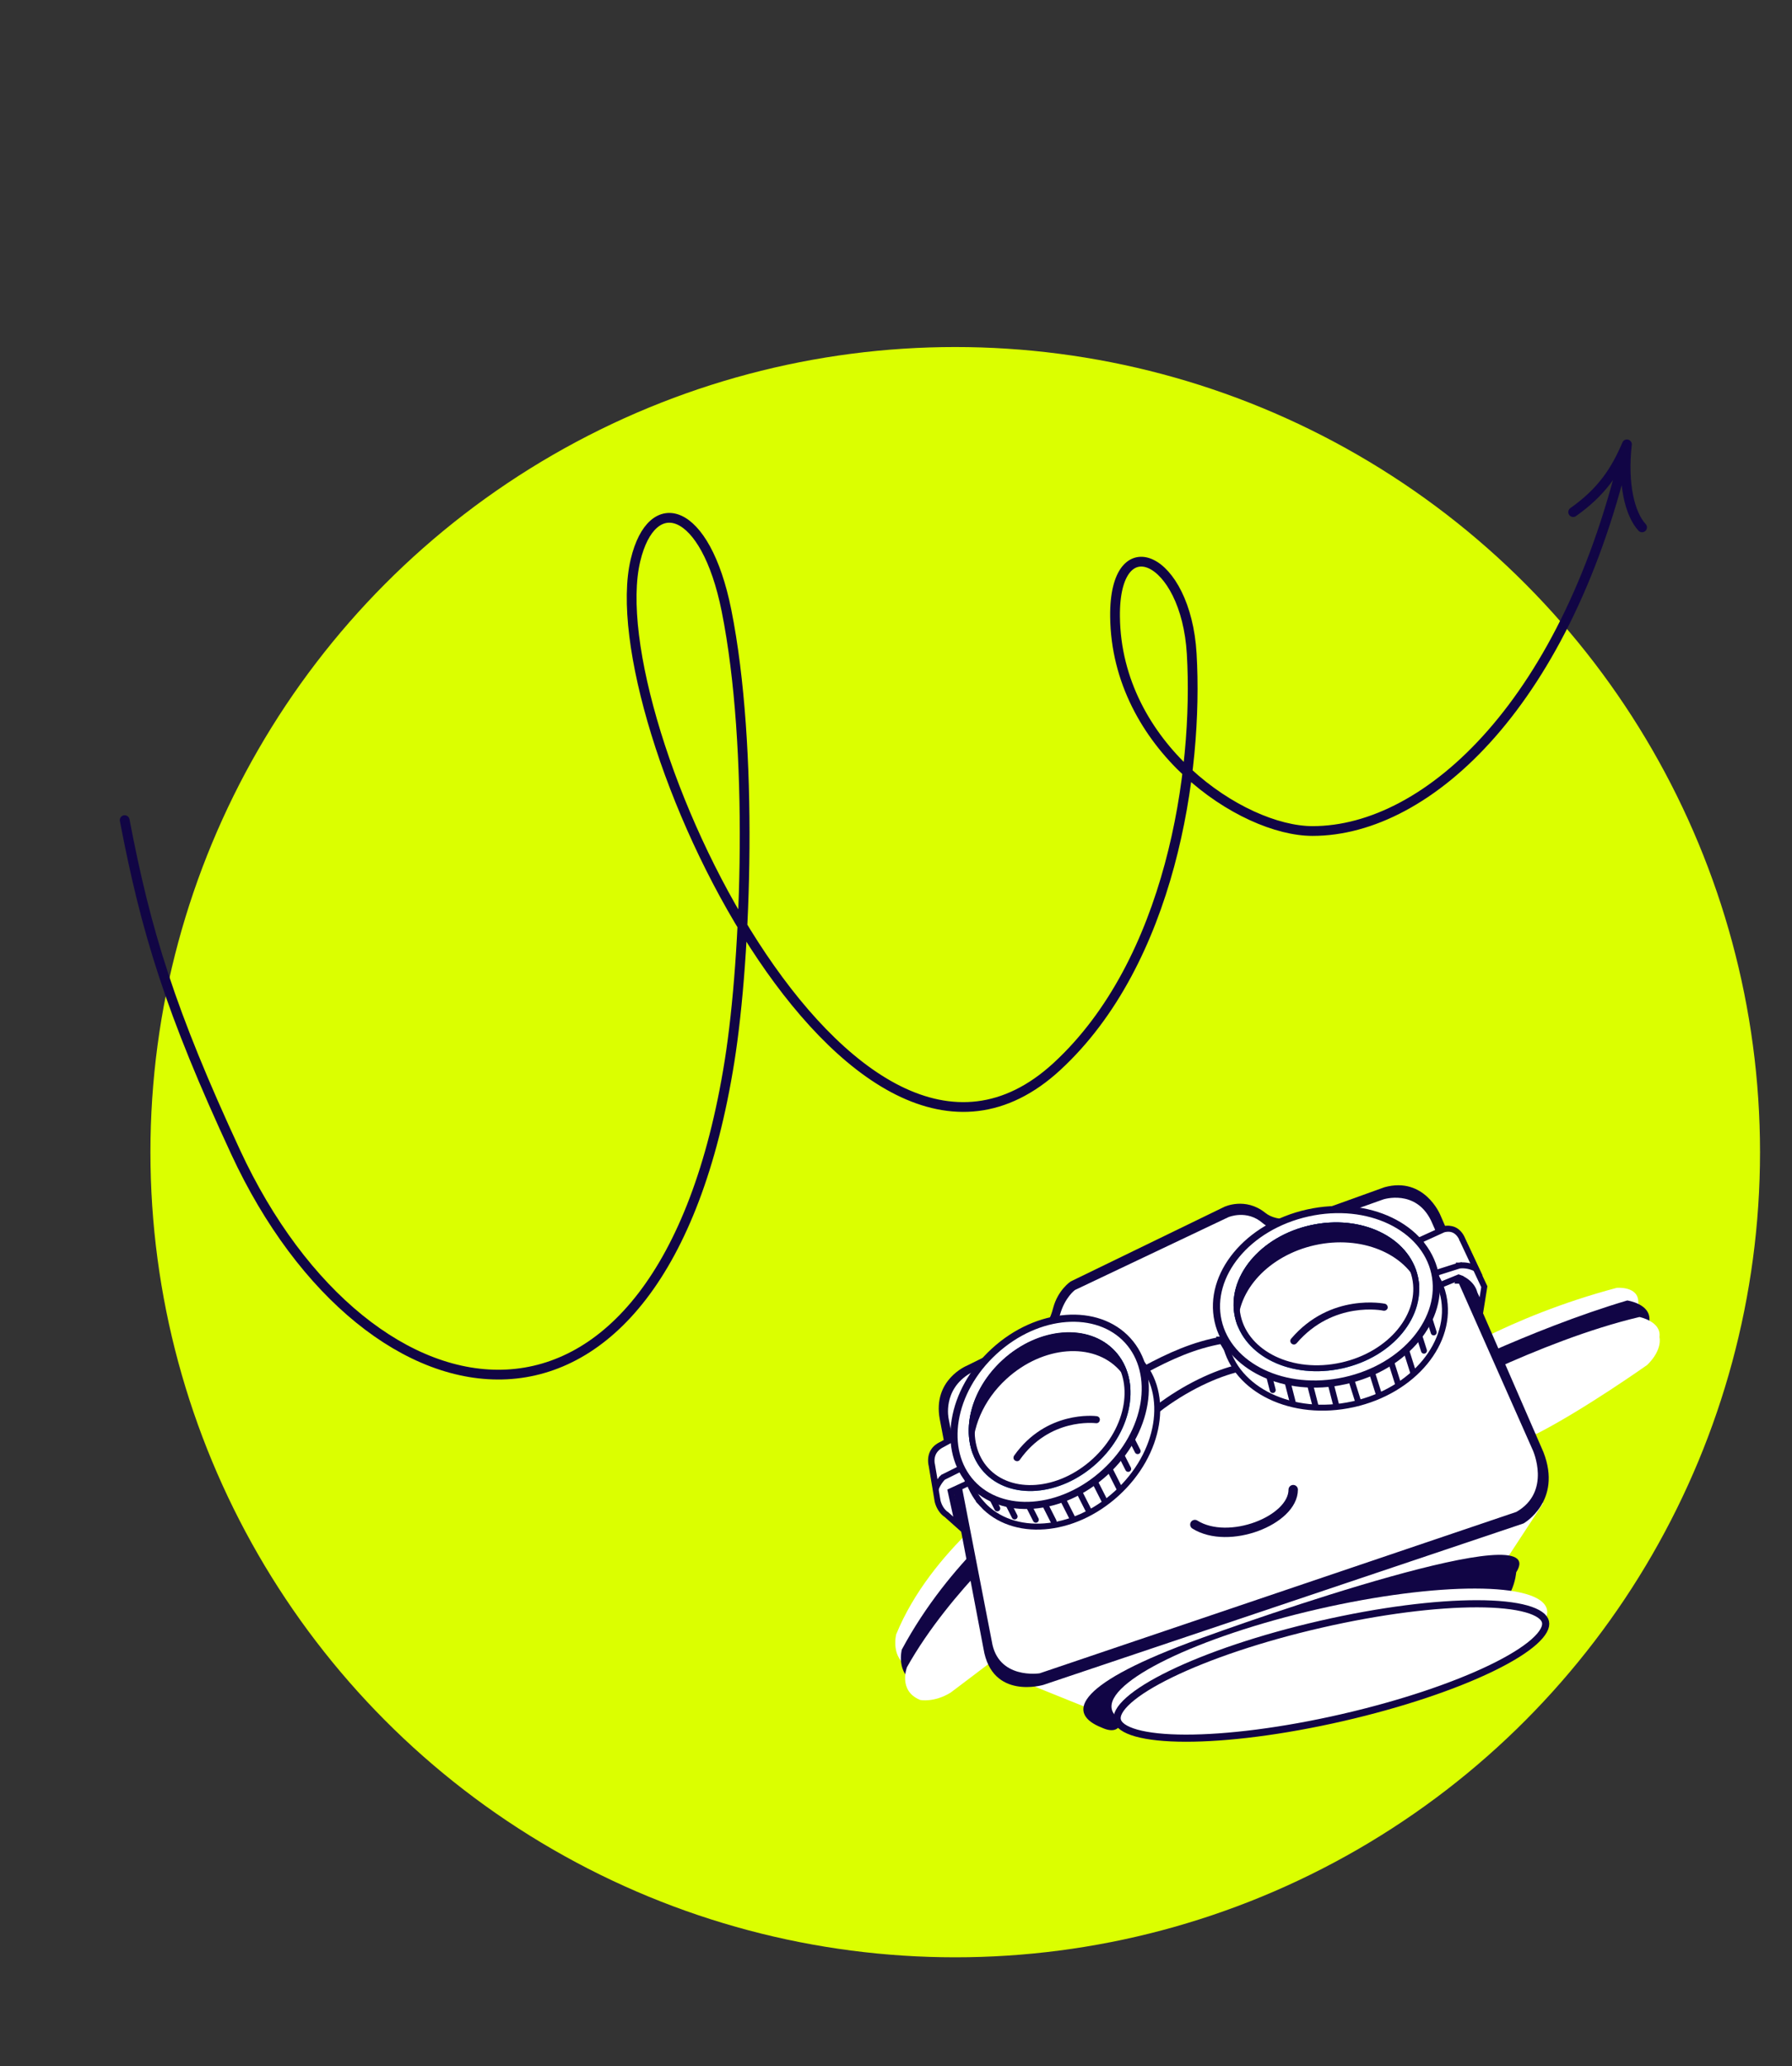 <svg width="551" height="635" viewBox="0 0 551 635" fill="none" xmlns="http://www.w3.org/2000/svg"><rect x="0" y="0" width="551" height="635" fill="#333333" stroke="none"/><circle cx="293.711" cy="354.112" r="247.455" fill="#DBFF00"/><path d="M500.242 136.565c-1.375 12.229.901 21.439 4.657 25.517m-4.657-25.517c-3.518 8.215-7.718 14.606-16.529 20.826m16.529-20.826c-17.951 78.578-60.764 118.859-96.675 118.844-21.853-.009-60.314-26.059-60.718-65.926-.286-28.283 21.817-18.6 23.574 11.439 2.128 36.363-6.551 94.729-41.446 126.867-63.721 58.687-141.301-106.535-129.576-155.61 5.081-21.264 21.517-16.761 27.975 15.456 8.446 42.136 6.107 106.051.945 138.492-20.912 131.442-111.037 116.005-151.865 27.984-19.997-43.112-27.519-67.468-34.12-102.05" stroke="#110545" stroke-width="3" stroke-linecap="round"/><path d="M441.629 419.365s21.589-14.565 55.48-23.554c0 0 6.778-.616 6.629 4.522 0 0 .631 4.119-2.167 7.948 0 0-20.963 13.66-37.33 25.739l-20.07-7.551-2.542-7.104z" fill="#fff"/><path d="M439.551 424.274s30.636-15.643 60.789-24.584c0 0 7.244 1.017 6.811 6.139 0 0 .403 4.148-2.603 7.817 0 0-26.668 9.864-43.678 21.02l-14.639-6.033-6.68-4.359z" fill="#110545"/><path d="M437.966 431.405s35.249-19.364 66.133-26.632c0 0 6.833 1.353 6.149 6.199 0 0 1.087 3.771-3.768 8.535 0 0-19.607 13.863-34.083 21.215l-27.625-8.213-6.806-1.104zm-125.102 26.764s-26.575 17.867-37.312 44.159c0 0-1.855 7.368 4.077 10.068 0 0 4.473 2.224 9.153-.284 0 0 15.297-8.05 25.233-14.315l-1.151-39.628z" fill="#fff"/><path d="M314.592 462.842s-22.479 16.501-37.311 44.159c0 0-1.855 7.368 4.076 10.068 0 0 4.474 2.224 9.154-.284 0 0 15.296-8.05 25.232-14.315l-1.151-39.628z" fill="#110545"/><path d="M316.179 468.246s-23.864 20.176-37.311 44.159c0 0-2.824 7.271 4.076 10.068 0 0 4.258.881 9.371-2.27 0 0 10.375-7.798 25.241-19.176l-1.377-32.781zm-1.931 48.542l21.202 8.549c6.435 2.965 12.332.856 12.332.856l100.908-33.224c10.245-3.949 14.678-14 14.678-14l11.21-17.11-100.711 37.423-59.619 17.506z" fill="#fff"/><path d="M288.951 436.151c-2.235-12.129 8.321-16.407 8.321-16.407l22.619-11.204c1.947-1.327 3.04-3.137 3.93-6.546 1.46-5.552 5.371-8.135 5.371-8.135l47.215-22.92s6.474-3.15 12.655 1.832c3.723 2.985 10.369 1.963 13.471.455l23.178-8.339c12.177-3.367 17.094 8.393 17.094 8.393l31.772 73.043c5.887 15.131-6.136 21.899-6.136 21.899l-147.6 49.61s-15.826 4.771-18.437-11.084l-13.453-70.597z" fill="#110545"/><path d="M291.696 436.067s-2.041-8.886 6.61-14.011l22.825-10.951c3.22-1.31 4.101-4.418 4.792-7.036 1.508-5.338 4.595-7.589 4.595-7.589l47.183-22.39s5.659-2.447 10.567 1.845c4.877 4.149 14.294.796 14.294.796l22.781-8.103s9.892-3.234 14.652 6.469l31.307 70.607s5.811 12.757-5.064 18.972L319.681 514.28s-12.848 2.021-14.72-9.815l-13.265-68.398z" fill="#fff"/><path d="M375.8 411.891l5.134 8.586c-7.028 1.63-16.408 5.913-25.101 12.569l-4.045-12.011c7.961-4.289 15.394-7.64 24.012-9.144z" fill="#fff" stroke="#110545" stroke-width="2.196"/><path d="M295.388 440.845l-5.932 3.191-.023.012-.024.011c-2.119.989-2.831 2.521-3.049 3.81a6.305 6.305 0 00.065 2.355l.006.026.001.003v.001l.013.044.008.049 1.835 10.987c.376 1.521 1.056 2.557 1.629 3.207.289.329.553.56.737.705.092.073.164.123.209.154l.024.016.022.014.005.003h0l.075.044.068.061 3.544 3.158-2.119-9.65-.158-.718.668-.308 4.663-2.151-2.267-15.024z" fill="#fff" stroke="#110545" stroke-width="1.828"/><path d="M296.426 440.272l-6.822 3.73-.01.005-.01.005c-2.125 1.095-2.843 2.647-3.065 3.912a6.023 6.023 0 00.021 2.149l.027.121.006.024.001.002v.001h0l.012.043.009.049 1.202 7.071a9.99 9.99 0 011.831-2.987c.078-.087.143-.155.189-.202l.057-.057.017-.017.006-.006.002-.002.001-.001c.001 0 .001-.001.631.662l-.63-.663.099-.094.123-.061 5.713-2.85.59-10.834zm152.094-46.659l.311-.859h.001l.002.001.004.002.012.004.039.015.129.052a9.2 9.2 0 011.792 1.027c.99.73 2.151 1.917 2.57 3.657l1.993 4.308 1.018-6.364-6.786-14.459-.007-.011c-.018-.03-.045-.075-.083-.134a8.94 8.94 0 00-1.63-1.9c-1.091-.947-2.474-1.602-4.084-1.075l-7.595 4.154-.982 1.06 7.691 11.829 5.258-2.153.326-.133.332.12-.311.859z" fill="#fff" stroke="#110545" stroke-width="1.828"/><path d="M442.165 391.064l.099-.062.112-.036 6.212-1.972.061-.019.063-.011.152.902-.151-.902h.002l.003-.001.007-.001.021-.003.066-.009a7.555 7.555 0 011.001-.048c.646.011 1.535.1 2.525.411a8.786 8.786 0 011.534.649l-4.236-9.025-.022-.046-.015-.045h0l-.001-.001v-.002l-.01-.026c-.01-.026-.026-.068-.05-.123a5.73 5.73 0 00-1.227-1.811c-.876-.86-2.273-1.608-4.517-1.007l-7.153 3.265 3.276 11.343 2.248-1.42z" fill="#fff" stroke="#110545" stroke-width="1.828"/><path d="M376.801 413.055c3.128 14.14 20.522 22.683 39.243 18.541 18.721-4.142 30.888-19.225 27.76-33.365-3.129-14.141-20.523-22.683-39.244-18.542-18.721 4.142-30.888 19.225-27.759 33.366z" fill="#fff" stroke="#110545" stroke-width="1.828"/><path d="M374.519 405.941c3.098 14.002 20.358 22.531 39.024 18.401 18.665-4.13 30.717-19.144 27.619-33.146-3.098-14.002-20.358-22.531-39.024-18.401-18.665 4.13-30.717 19.143-27.619 33.146z" fill="#fff" stroke="#110545" stroke-width="2.196"/><path d="M412.709 420.572c-15.535 3.437-30.307-3.628-32.996-15.781-2.689-12.152 7.725-24.789 23.259-28.226 15.535-3.437 30.308 3.628 32.996 15.78 2.689 12.153-7.725 24.79-23.259 28.227z" fill="#0180E3"/><path d="M380.605 404.594c2.538 11.468 16.648 18.461 31.906 15.085 15.258-3.375 25.102-15.668 22.565-27.136-2.537-11.468-16.648-18.461-31.906-15.086-15.258 3.376-25.102 15.669-22.565 27.137z" fill="#fff" stroke="#110545" stroke-width="1.828"/><path d="M404.327 382.689c-14.17 3.135-24.092 13.995-23.652 25.101-.434-.949-.741-2.002-.962-2.999-2.694-12.176 7.736-24.792 23.259-28.226 15.524-3.435 30.302 3.604 32.996 15.78.236 1.069.386 2.081.393 3.125-4.286-10.256-17.863-15.916-32.034-12.781z" fill="#110545"/><path d="M302.058 462.36c9.359 10.158 27.778 8.978 41.304-3.356 13.525-12.333 16.355-30.596 6.983-40.823-9.358-10.158-27.776-8.978-41.302 3.354-13.441 12.39-16.269 30.654-6.985 40.825z" fill="#fff" stroke="#110545" stroke-width="1.828"/><path d="M334.954 464.7l-2.903-5.728m85.67-27.834l-2.257-7.148m8.554 4.71l-2.256-7.148m8.178 3.999l-2.256-7.147m6.749 3.148l-2.028-6.425m5.435 0l-1.194-3.784m4.19-1.831l-1.194-3.784m-28.879 25.813l-1.646-6.415m-4.707 6.682l-1.406-5.483m-5.546 4.546l-1.646-6.414m-4.477 2.774l-1.111-4.331m-50.455 38.676l-2.903-5.728m7.232 1.449l-2.903-5.729m5.702-.113l-2.18-4.304m5.083-1.156l-2.903-5.728m-17.11 26.419l-2.903-5.729m-2.928 6.627l-2.903-5.729m-2.558 5.234l-2.316-4.57m-4.205 3.562l-2.142-4.226m-3.194 1.744l-1.645-3.245" stroke="#110545" stroke-width="1.828" stroke-linecap="round"/><path d="M305.7 415.308c-13.443 12.308-16.201 30.466-6.95 40.57 9.25 10.103 27.581 8.954 41.024-3.354 13.443-12.308 16.201-30.466 6.95-40.57-9.25-10.103-27.58-8.954-41.024 3.354z" fill="#fff" stroke="#110545" stroke-width="2.196"/><path d="M302.512 452.431c-7.997-8.734-5.424-24.105 5.746-34.331 11.17-10.227 26.707-11.437 34.704-2.703 7.996 8.734 5.424 24.104-5.746 34.331-11.17 10.227-26.708 11.437-34.704 2.703z" fill="#0180E3"/><path d="M308.875 418.774c-10.961 10.036-13.212 24.823-5.689 33.04 7.523 8.216 22.451 7.276 33.413-2.76 10.961-10.036 13.212-24.823 5.689-33.04-7.523-8.217-22.451-7.276-33.413 2.76z" fill="#fff" stroke="#110545" stroke-width="1.828"/><path d="M344.18 421.093c-7.989-8.764-23.542-7.489-34.666 2.665-7.276 6.614-10.844 15.471-10.329 23.2-3.441-8.8-.076-20.599 9.053-28.968 11.179-10.241 26.677-11.429 34.666-2.665 2.766 3.048 4.289 6.894 4.617 11.079-.797-1.915-1.863-3.696-3.341-5.311zm53.902-7.891c.213-.048.411-.166.593-.356 11.277-13.176 26.605-10.069 26.692-10.013.617.087 1.139-.252 1.314-.814.087-.617-.253-1.139-.814-1.314-.158-.039-16.751-3.464-28.852 10.716-.419.466-.349 1.123.118 1.542.276.238.664.302.949.239zm-85.135 35.865c.285-.063.482-.182.649-.443 9.109-12.846 22.832-11.251 23.362-11.219.617.088 1.124-.323 1.211-.94.088-.617-.323-1.123-.94-1.211-.617-.087-15.558-1.786-25.404 12.119-.333.522-.262 1.178.26 1.511.261.166.577.246.862.183zm153.244 34.188s-.583 10.702-11.115 14.75l-110.062 29.493s.285 6.49-6.285 3.462c-10.317-4.059-9.143-12.641 26.834-26.089 19.505-7.291 112.114-39.628 100.628-21.616z" fill="#110545"/><path d="M341.854 525.323c-1.953-8.52 26.413-22.293 63.358-30.763 36.945-8.471 68.478-8.431 70.431.089 1.954 8.52-26.413 22.293-63.357 30.763-36.945 8.47-68.478 8.43-70.432-.089z" fill="#fff"/><path d="M406.084 499.207c-18.416 4.223-34.66 9.76-46.031 15.281-5.694 2.764-10.11 5.498-12.964 8.024-1.428 1.264-2.42 2.437-2.998 3.494-.574 1.049-.707 1.919-.54 2.649.168.729.666 1.454 1.64 2.148.98.7 2.385 1.323 4.22 1.839 3.67 1.03 8.836 1.568 15.165 1.576 12.641.016 29.675-2.077 48.091-6.299 18.416-4.223 34.66-9.76 46.031-15.281 5.694-2.764 10.11-5.498 12.964-8.024 1.427-1.264 2.42-2.437 2.998-3.494.574-1.049.707-1.919.539-2.648-.167-.73-.665-1.455-1.639-2.149-.981-.7-2.385-1.323-4.221-1.839-3.669-1.03-8.835-1.568-15.164-1.576-12.641-.016-29.675 2.077-48.091 6.299z" fill="#fff" stroke="#110545" stroke-width="2.196"/><path d="M397.632 457.833c0 9.43-19.834 17.234-30.239 10.731" stroke="#110545" stroke-width="2.89" stroke-linecap="round"/></svg>